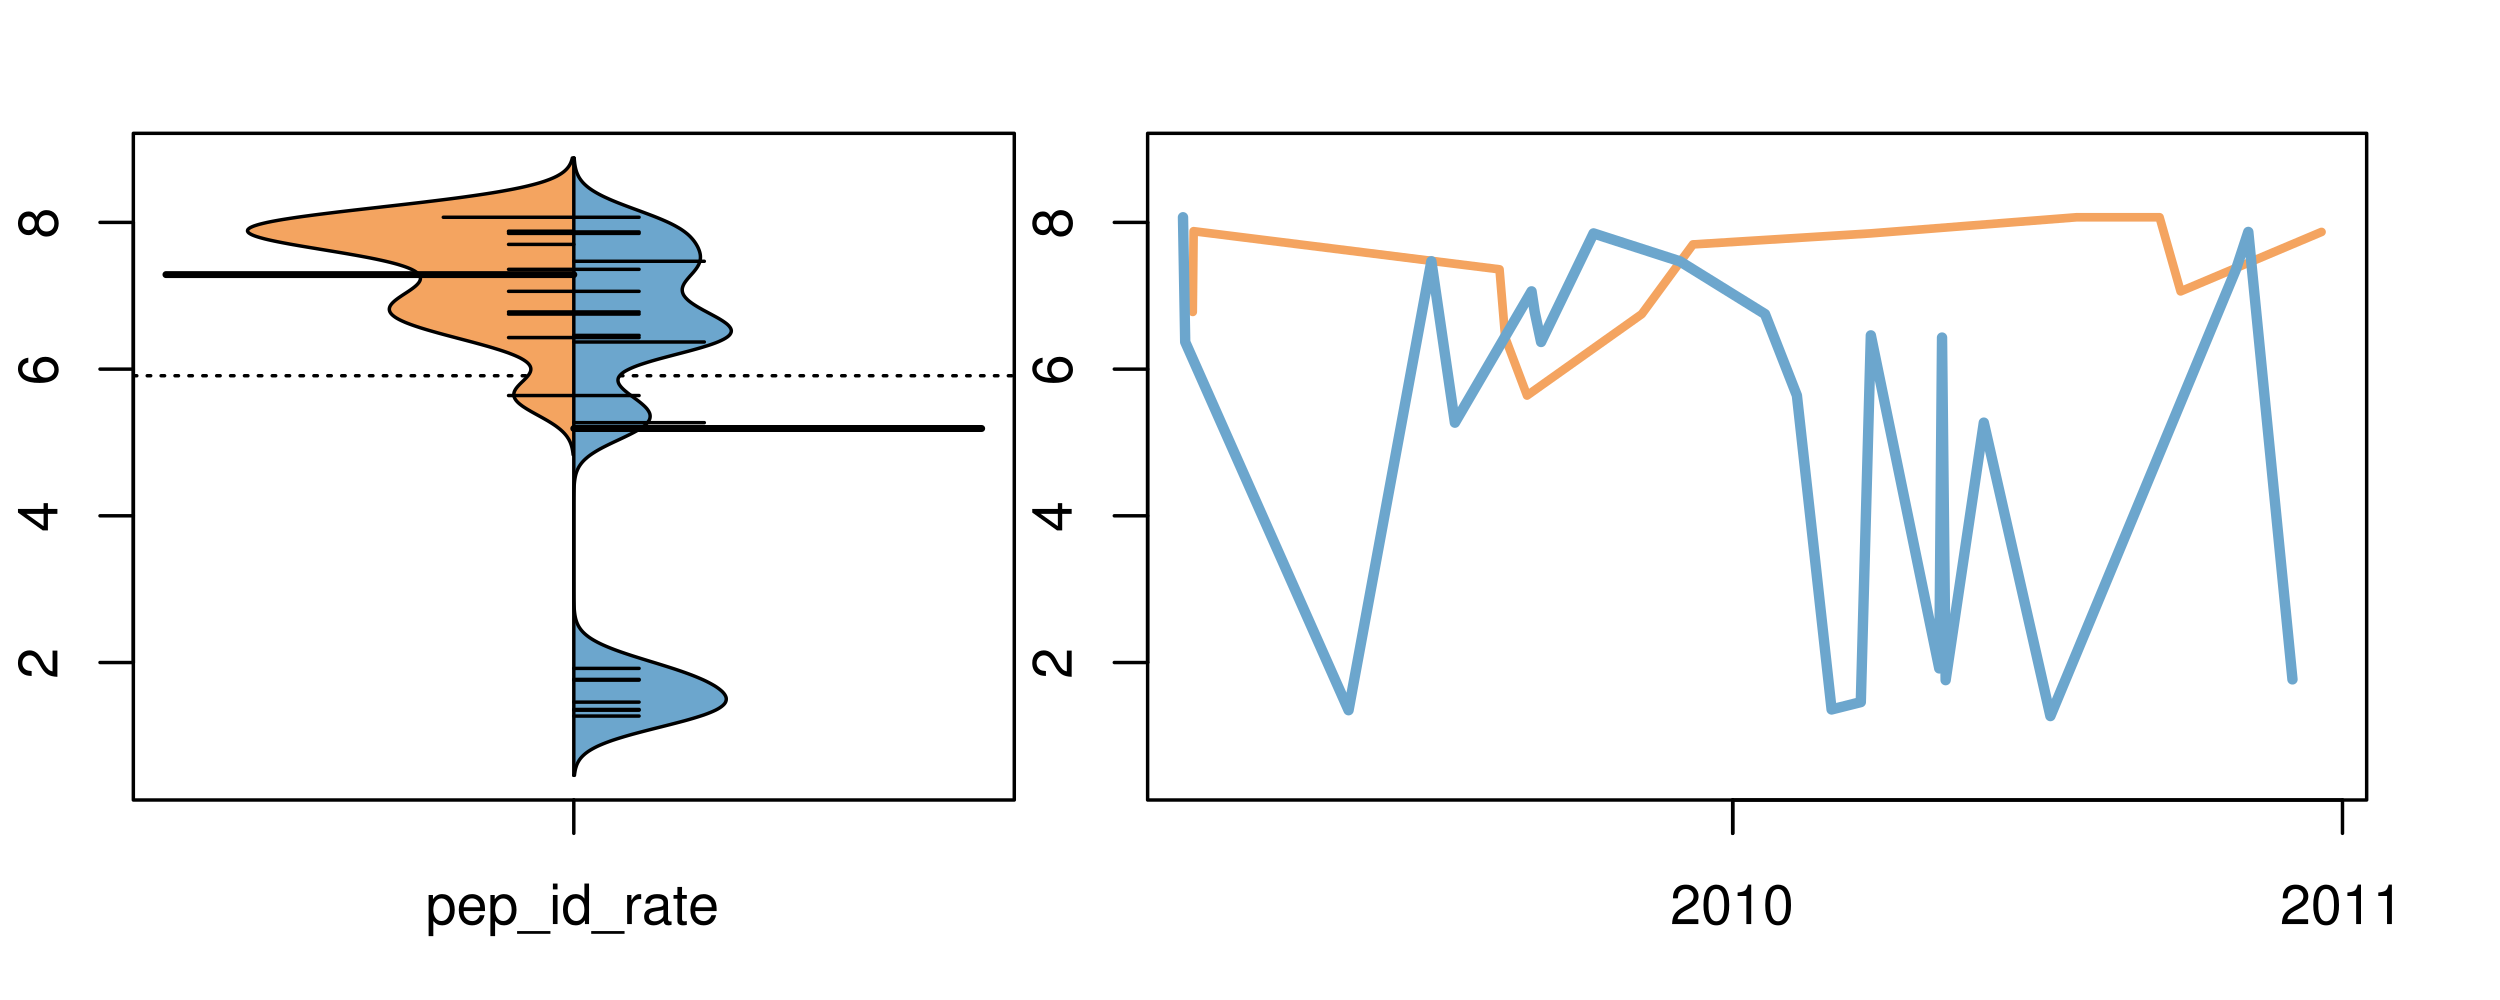 <?xml version="1.0" encoding="UTF-8"?>
<svg xmlns="http://www.w3.org/2000/svg" xmlns:xlink="http://www.w3.org/1999/xlink" width="540pt" height="216pt" viewBox="0 0 540 216" version="1.1">
<defs>
<g>
<symbol overflow="visible" id="glyph0-0">
<path style="stroke:none;" d="M -1.047 -6.078 L -1.047 -1.594 C -1.734 -1.703 -2.188 -2.094 -2.797 -3.125 L -3.438 -4.328 C -4.094 -5.516 -4.969 -6.125 -6.016 -6.125 C -6.719 -6.125 -7.375 -5.844 -7.844 -5.344 C -8.297 -4.844 -8.516 -4.219 -8.516 -3.406 C -8.516 -2.328 -8.125 -1.531 -7.406 -1.062 C -6.953 -0.75 -6.422 -0.625 -5.562 -0.594 L -5.562 -1.656 C -6.125 -1.688 -6.484 -1.766 -6.75 -1.906 C -7.266 -2.188 -7.578 -2.734 -7.578 -3.375 C -7.578 -4.328 -6.906 -5.047 -5.984 -5.047 C -5.312 -5.047 -4.734 -4.656 -4.312 -3.906 L -3.688 -2.797 C -2.672 -1.016 -1.875 -0.5 0 -0.406 L 0 -6.078 Z M -1.047 -6.078 "/>
</symbol>
<symbol overflow="visible" id="glyph0-1">
<path style="stroke:none;" d="M -2.047 -3.922 L 0 -3.922 L 0 -4.984 L -2.047 -4.984 L -2.047 -6.234 L -2.984 -6.234 L -2.984 -4.984 L -8.516 -4.984 L -8.516 -4.203 L -3.156 -0.344 L -2.047 -0.344 Z M -2.984 -3.922 L -2.984 -1.266 L -6.703 -3.922 Z M -2.984 -3.922 "/>
</symbol>
<symbol overflow="visible" id="glyph0-2">
<path style="stroke:none;" d="M -6.281 -5.969 C -7.688 -5.766 -8.516 -4.859 -8.516 -3.562 C -8.516 -2.625 -8.047 -1.781 -7.297 -1.281 C -6.469 -0.75 -5.422 -0.516 -3.875 -0.516 C -2.453 -0.516 -1.531 -0.734 -0.781 -1.234 C -0.094 -1.688 0.281 -2.438 0.281 -3.375 C 0.281 -4.984 -0.922 -6.156 -2.594 -6.156 C -4.172 -6.156 -5.297 -5.078 -5.297 -3.547 C -5.297 -2.719 -4.969 -2.047 -4.344 -1.594 C -6.422 -1.609 -7.578 -2.281 -7.578 -3.484 C -7.578 -4.234 -7.109 -4.75 -6.281 -4.922 Z M -4.359 -3.422 C -4.359 -4.438 -3.641 -5.078 -2.516 -5.078 C -1.438 -5.078 -0.656 -4.359 -0.656 -3.391 C -0.656 -2.406 -1.469 -1.656 -2.562 -1.656 C -3.625 -1.656 -4.359 -2.375 -4.359 -3.422 Z M -4.359 -3.422 "/>
</symbol>
<symbol overflow="visible" id="glyph0-3">
<path style="stroke:none;" d="M -4.469 -4.688 C -5 -5.562 -5.438 -5.859 -6.234 -5.859 C -7.578 -5.859 -8.516 -4.812 -8.516 -3.297 C -8.516 -1.797 -7.578 -0.75 -6.234 -0.75 C -5.453 -0.75 -5.016 -1.031 -4.469 -1.891 C -4.016 -0.922 -3.297 -0.438 -2.359 -0.438 C -0.797 -0.438 0.281 -1.625 0.281 -3.297 C 0.281 -4.984 -0.797 -6.156 -2.359 -6.156 C -3.297 -6.156 -4.016 -5.672 -4.469 -4.688 Z M -7.578 -3.297 C -7.578 -4.203 -7.047 -4.781 -6.219 -4.781 C -5.422 -4.781 -4.891 -4.188 -4.891 -3.297 C -4.891 -2.406 -5.422 -1.828 -6.234 -1.828 C -7.047 -1.828 -7.578 -2.406 -7.578 -3.297 Z M -4.016 -3.297 C -4.016 -4.359 -3.344 -5.078 -2.344 -5.078 C -1.328 -5.078 -0.656 -4.359 -0.656 -3.281 C -0.656 -2.25 -1.344 -1.531 -2.344 -1.531 C -3.344 -1.531 -4.016 -2.25 -4.016 -3.297 Z M -4.016 -3.297 "/>
</symbol>
<symbol overflow="visible" id="glyph0-4">
<path style="stroke:none;" d="M -8.75 -5.938 L -8.75 -4.938 L -5.5 -4.938 C -6.125 -4.531 -6.469 -3.859 -6.469 -3.016 C -6.469 -1.375 -5.156 -0.312 -3.156 -0.312 C -1.031 -0.312 0.281 -1.359 0.281 -3.047 C 0.281 -3.906 -0.047 -4.516 -0.828 -5.047 L 0 -5.047 L 0 -5.938 Z M -5.531 -3.188 C -5.531 -4.266 -4.578 -4.938 -3.078 -4.938 C -1.625 -4.938 -0.656 -4.25 -0.656 -3.188 C -0.656 -2.094 -1.625 -1.359 -3.094 -1.359 C -4.562 -1.359 -5.531 -2.094 -5.531 -3.188 Z M -5.531 -3.188 "/>
</symbol>
<symbol overflow="visible" id="glyph0-5">
<path style="stroke:none;" d="M -6.281 -3.094 L -6.281 -2.047 L -7.266 -2.047 C -7.688 -2.047 -7.906 -2.297 -7.906 -2.75 C -7.906 -2.828 -7.906 -2.875 -7.891 -3.094 L -8.719 -3.094 C -8.766 -2.875 -8.781 -2.734 -8.781 -2.531 C -8.781 -1.609 -8.25 -1.062 -7.359 -1.062 L -6.281 -1.062 L -6.281 -0.219 L -5.469 -0.219 L -5.469 -1.062 L 0 -1.062 L 0 -2.047 L -5.469 -2.047 L -5.469 -3.094 Z M -6.281 -3.094 "/>
</symbol>
<symbol overflow="visible" id="glyph0-6">
<path style="stroke:none;" d="M 1.516 -6.938 L 1.516 0.266 L 2.109 0.266 L 2.109 -6.938 Z M 1.516 -6.938 "/>
</symbol>
<symbol overflow="visible" id="glyph0-7">
<path style="stroke:none;" d="M -6.469 -3.266 C -6.469 -1.5 -5.203 -0.438 -3.094 -0.438 C -0.984 -0.438 0.281 -1.484 0.281 -3.281 C 0.281 -5.047 -0.984 -6.125 -3.047 -6.125 C -5.219 -6.125 -6.469 -5.078 -6.469 -3.266 Z M -5.547 -3.281 C -5.547 -4.406 -4.625 -5.078 -3.062 -5.078 C -1.578 -5.078 -0.641 -4.375 -0.641 -3.281 C -0.641 -2.156 -1.578 -1.469 -3.094 -1.469 C -4.609 -1.469 -5.547 -2.156 -5.547 -3.281 Z M -5.547 -3.281 "/>
</symbol>
<symbol overflow="visible" id="glyph0-8">
<path style="stroke:none;" d="M -8.75 -1.828 L -8.75 -0.812 L 0 -0.812 L 0 -1.828 Z M -8.75 -1.828 "/>
</symbol>
<symbol overflow="visible" id="glyph0-9">
<path style="stroke:none;" d="M -1.25 -2.297 L -1.25 -1.047 L 0 -1.047 L 0 -2.297 Z M -1.25 -2.297 "/>
</symbol>
<symbol overflow="visible" id="glyph0-10">
<path style="stroke:none;" d="M -8.516 -6.234 L -8.516 -0.547 L -7.469 -0.547 L -7.469 -5.141 C -4.578 -3.125 -2.797 -2.297 0 -1.656 L 0 -2.781 C -2.719 -3.25 -5.062 -4.312 -7.625 -6.234 Z M -8.516 -6.234 "/>
</symbol>
<symbol overflow="visible" id="glyph0-11">
<path style="stroke:none;" d="M 0 -3.422 L -6.281 -5.828 L -6.281 -4.703 L -1.188 -2.922 L -6.281 -1.25 L -6.281 -0.125 L 0 -2.328 Z M 0 -3.422 "/>
</symbol>
<symbol overflow="visible" id="glyph0-12">
<path style="stroke:none;" d="M -0.594 -6.422 C -0.562 -6.312 -0.562 -6.266 -0.562 -6.203 C -0.562 -5.859 -0.75 -5.656 -1.062 -5.656 L -4.75 -5.656 C -5.875 -5.656 -6.469 -4.844 -6.469 -3.297 C -6.469 -2.391 -6.203 -1.625 -5.734 -1.219 C -5.406 -0.922 -5.047 -0.797 -4.422 -0.781 L -4.422 -1.781 C -5.203 -1.875 -5.547 -2.328 -5.547 -3.266 C -5.547 -4.156 -5.203 -4.672 -4.609 -4.672 L -4.344 -4.672 C -3.922 -4.672 -3.75 -4.422 -3.641 -3.625 C -3.469 -2.203 -3.422 -1.984 -3.266 -1.609 C -2.969 -0.875 -2.406 -0.5 -1.578 -0.5 C -0.438 -0.5 0.281 -1.297 0.281 -2.562 C 0.281 -3.359 0 -4 -0.641 -4.703 C -0.016 -4.781 0.281 -5.094 0.281 -5.734 C 0.281 -5.938 0.25 -6.094 0.172 -6.422 Z M -1.984 -4.672 C -1.641 -4.672 -1.438 -4.578 -1.156 -4.266 C -0.797 -3.859 -0.594 -3.375 -0.594 -2.781 C -0.594 -2 -0.969 -1.547 -1.609 -1.547 C -2.266 -1.547 -2.609 -1.984 -2.766 -3.062 C -2.906 -4.109 -2.953 -4.328 -3.109 -4.672 Z M -1.984 -4.672 "/>
</symbol>
<symbol overflow="visible" id="glyph0-13">
<path style="stroke:none;" d="M 0 -5.781 L -6.281 -5.781 L -6.281 -4.781 L -2.719 -4.781 C -1.438 -4.781 -0.594 -4.109 -0.594 -3.078 C -0.594 -2.281 -1.078 -1.781 -1.844 -1.781 L -6.281 -1.781 L -6.281 -0.781 L -1.438 -0.781 C -0.391 -0.781 0.281 -1.562 0.281 -2.781 C 0.281 -3.703 -0.047 -4.297 -0.875 -4.891 L 0 -4.891 Z M 0 -5.781 "/>
</symbol>
<symbol overflow="visible" id="glyph0-14">
<path style="stroke:none;" d="M -2.812 -6.156 C -3.766 -6.156 -4.344 -6.078 -4.812 -5.906 C -5.844 -5.5 -6.469 -4.531 -6.469 -3.359 C -6.469 -1.609 -5.125 -0.484 -3.062 -0.484 C -1 -0.484 0.281 -1.578 0.281 -3.344 C 0.281 -4.781 -0.547 -5.766 -1.906 -6.031 L -1.906 -5.016 C -1.078 -4.734 -0.641 -4.172 -0.641 -3.375 C -0.641 -2.734 -0.938 -2.203 -1.469 -1.859 C -1.828 -1.625 -2.188 -1.531 -2.812 -1.531 Z M -3.625 -1.547 C -4.781 -1.625 -5.547 -2.344 -5.547 -3.344 C -5.547 -4.328 -4.734 -5.094 -3.703 -5.094 C -3.672 -5.094 -3.641 -5.094 -3.625 -5.078 Z M -3.625 -1.547 "/>
</symbol>
<symbol overflow="visible" id="glyph1-0">
<path style="stroke:none;" d="M 0.641 2.609 L 1.656 2.609 L 1.656 -0.656 C 2.188 -0.016 2.766 0.281 3.594 0.281 C 5.203 0.281 6.281 -1.031 6.281 -3.031 C 6.281 -5.141 5.25 -6.469 3.578 -6.469 C 2.719 -6.469 2.047 -6.078 1.578 -5.344 L 1.578 -6.281 L 0.641 -6.281 Z M 3.406 -5.531 C 4.516 -5.531 5.234 -4.562 5.234 -3.062 C 5.234 -1.625 4.5 -0.656 3.406 -0.656 C 2.359 -0.656 1.656 -1.625 1.656 -3.094 C 1.656 -4.578 2.359 -5.531 3.406 -5.531 Z M 3.406 -5.531 "/>
</symbol>
<symbol overflow="visible" id="glyph1-1">
<path style="stroke:none;" d="M 6.156 -2.812 C 6.156 -3.766 6.078 -4.344 5.906 -4.812 C 5.5 -5.844 4.531 -6.469 3.359 -6.469 C 1.609 -6.469 0.484 -5.125 0.484 -3.062 C 0.484 -1 1.578 0.281 3.344 0.281 C 4.781 0.281 5.766 -0.547 6.031 -1.906 L 5.016 -1.906 C 4.734 -1.078 4.172 -0.641 3.375 -0.641 C 2.734 -0.641 2.203 -0.938 1.859 -1.469 C 1.625 -1.828 1.531 -2.188 1.531 -2.812 Z M 1.547 -3.625 C 1.625 -4.781 2.344 -5.547 3.344 -5.547 C 4.328 -5.547 5.094 -4.734 5.094 -3.703 C 5.094 -3.672 5.094 -3.641 5.078 -3.625 Z M 1.547 -3.625 "/>
</symbol>
<symbol overflow="visible" id="glyph1-2">
<path style="stroke:none;" d="M 6.938 1.516 L -0.266 1.516 L -0.266 2.109 L 6.938 2.109 Z M 6.938 1.516 "/>
</symbol>
<symbol overflow="visible" id="glyph1-3">
<path style="stroke:none;" d="M 1.797 -6.281 L 0.797 -6.281 L 0.797 0 L 1.797 0 Z M 1.797 -8.75 L 0.797 -8.75 L 0.797 -7.484 L 1.797 -7.484 Z M 1.797 -8.75 "/>
</symbol>
<symbol overflow="visible" id="glyph1-4">
<path style="stroke:none;" d="M 5.938 -8.75 L 4.938 -8.75 L 4.938 -5.5 C 4.531 -6.125 3.859 -6.469 3.016 -6.469 C 1.375 -6.469 0.312 -5.156 0.312 -3.156 C 0.312 -1.031 1.359 0.281 3.047 0.281 C 3.906 0.281 4.516 -0.047 5.047 -0.828 L 5.047 0 L 5.938 0 Z M 3.188 -5.531 C 4.266 -5.531 4.938 -4.578 4.938 -3.078 C 4.938 -1.625 4.25 -0.656 3.188 -0.656 C 2.094 -0.656 1.359 -1.625 1.359 -3.094 C 1.359 -4.562 2.094 -5.531 3.188 -5.531 Z M 3.188 -5.531 "/>
</symbol>
<symbol overflow="visible" id="glyph1-5">
<path style="stroke:none;" d="M 0.828 -6.281 L 0.828 0 L 1.844 0 L 1.844 -3.266 C 1.844 -4.156 2.062 -4.75 2.547 -5.094 C 2.859 -5.328 3.156 -5.406 3.859 -5.406 L 3.859 -6.438 C 3.688 -6.453 3.594 -6.469 3.469 -6.469 C 2.812 -6.469 2.328 -6.078 1.75 -5.141 L 1.75 -6.281 Z M 0.828 -6.281 "/>
</symbol>
<symbol overflow="visible" id="glyph1-6">
<path style="stroke:none;" d="M 6.422 -0.594 C 6.312 -0.562 6.266 -0.562 6.203 -0.562 C 5.859 -0.562 5.656 -0.75 5.656 -1.062 L 5.656 -4.75 C 5.656 -5.875 4.844 -6.469 3.297 -6.469 C 2.391 -6.469 1.625 -6.203 1.219 -5.734 C 0.922 -5.406 0.797 -5.047 0.781 -4.422 L 1.781 -4.422 C 1.875 -5.203 2.328 -5.547 3.266 -5.547 C 4.156 -5.547 4.672 -5.203 4.672 -4.609 L 4.672 -4.344 C 4.672 -3.922 4.422 -3.75 3.625 -3.641 C 2.203 -3.469 1.984 -3.422 1.609 -3.266 C 0.875 -2.969 0.5 -2.406 0.5 -1.578 C 0.5 -0.438 1.297 0.281 2.562 0.281 C 3.359 0.281 4 0 4.703 -0.641 C 4.781 -0.016 5.094 0.281 5.734 0.281 C 5.938 0.281 6.094 0.25 6.422 0.172 Z M 4.672 -1.984 C 4.672 -1.641 4.578 -1.438 4.266 -1.156 C 3.859 -0.797 3.375 -0.594 2.781 -0.594 C 2 -0.594 1.547 -0.969 1.547 -1.609 C 1.547 -2.266 1.984 -2.609 3.062 -2.766 C 4.109 -2.906 4.328 -2.953 4.672 -3.109 Z M 4.672 -1.984 "/>
</symbol>
<symbol overflow="visible" id="glyph1-7">
<path style="stroke:none;" d="M 3.047 -6.281 L 2.016 -6.281 L 2.016 -8.016 L 1.016 -8.016 L 1.016 -6.281 L 0.172 -6.281 L 0.172 -5.469 L 1.016 -5.469 L 1.016 -0.719 C 1.016 -0.078 1.453 0.281 2.234 0.281 C 2.469 0.281 2.719 0.25 3.047 0.188 L 3.047 -0.641 C 2.922 -0.609 2.766 -0.594 2.562 -0.594 C 2.141 -0.594 2.016 -0.719 2.016 -1.156 L 2.016 -5.469 L 3.047 -5.469 Z M 3.047 -6.281 "/>
</symbol>
<symbol overflow="visible" id="glyph1-8">
<path style="stroke:none;" d="M 6.078 -1.047 L 1.594 -1.047 C 1.703 -1.734 2.094 -2.188 3.125 -2.797 L 4.328 -3.438 C 5.516 -4.094 6.125 -4.969 6.125 -6.016 C 6.125 -6.719 5.844 -7.375 5.344 -7.844 C 4.844 -8.297 4.219 -8.516 3.406 -8.516 C 2.328 -8.516 1.531 -8.125 1.062 -7.406 C 0.75 -6.953 0.625 -6.422 0.594 -5.562 L 1.656 -5.562 C 1.688 -6.125 1.766 -6.484 1.906 -6.75 C 2.188 -7.266 2.734 -7.578 3.375 -7.578 C 4.328 -7.578 5.047 -6.906 5.047 -5.984 C 5.047 -5.312 4.656 -4.734 3.906 -4.312 L 2.797 -3.688 C 1.016 -2.672 0.5 -1.875 0.406 0 L 6.078 0 Z M 6.078 -1.047 "/>
</symbol>
<symbol overflow="visible" id="glyph1-9">
<path style="stroke:none;" d="M 3.297 -8.516 C 2.516 -8.516 1.781 -8.156 1.344 -7.578 C 0.797 -6.828 0.516 -5.688 0.516 -4.109 C 0.516 -1.25 1.469 0.281 3.297 0.281 C 5.094 0.281 6.078 -1.25 6.078 -4.047 C 6.078 -5.703 5.812 -6.797 5.25 -7.578 C 4.812 -8.172 4.109 -8.516 3.297 -8.516 Z M 3.297 -7.578 C 4.438 -7.578 5 -6.422 5 -4.141 C 5 -1.734 4.453 -0.594 3.281 -0.594 C 2.156 -0.594 1.594 -1.781 1.594 -4.109 C 1.594 -6.438 2.156 -7.578 3.297 -7.578 Z M 3.297 -7.578 "/>
</symbol>
<symbol overflow="visible" id="glyph1-10">
<path style="stroke:none;" d="M 3.109 -6.062 L 3.109 0 L 4.156 0 L 4.156 -8.516 L 3.469 -8.516 C 3.094 -7.203 2.859 -7.016 1.219 -6.812 L 1.219 -6.062 Z M 3.109 -6.062 "/>
</symbol>
</g>
<clipPath id="clip1">
  <path d="M 28.801 28.801 L 220.086 28.801 L 220.086 173.801 L 28.801 173.801 Z M 28.801 28.801 "/>
</clipPath>
<clipPath id="clip2">
  <path d="M 247.887 28.801 L 512.199 28.801 L 512.199 173.801 L 247.887 173.801 Z M 247.887 28.801 "/>
</clipPath>
<clipPath id="clip3">
  <path d="M 233.484 14.398 L 526.598 14.398 L 526.598 188.199 L 233.484 188.199 Z M 233.484 14.398 "/>
</clipPath>
<clipPath id="clip4">
  <path d="M 247.887 28.801 L 512.199 28.801 L 512.199 173.801 L 247.887 173.801 Z M 247.887 28.801 "/>
</clipPath>
</defs>
<g id="surface41">
<path style="fill:none;stroke-width:0.75;stroke-linecap:round;stroke-linejoin:round;stroke:rgb(0%,0%,0%);stroke-opacity:1;stroke-miterlimit:10;" d="M 28.801 172.801 L 219.086 172.801 L 219.086 28.801 L 28.801 28.801 L 28.801 172.801 "/>
<path style="fill:none;stroke-width:0.75;stroke-linecap:round;stroke-linejoin:round;stroke:rgb(0%,0%,0%);stroke-opacity:1;stroke-miterlimit:10;" d="M 28.801 143.102 L 28.801 48.039 "/>
<path style="fill:none;stroke-width:0.75;stroke-linecap:round;stroke-linejoin:round;stroke:rgb(0%,0%,0%);stroke-opacity:1;stroke-miterlimit:10;" d="M 28.801 143.102 L 21.602 143.102 "/>
<path style="fill:none;stroke-width:0.75;stroke-linecap:round;stroke-linejoin:round;stroke:rgb(0%,0%,0%);stroke-opacity:1;stroke-miterlimit:10;" d="M 28.801 111.414 L 21.602 111.414 "/>
<path style="fill:none;stroke-width:0.75;stroke-linecap:round;stroke-linejoin:round;stroke:rgb(0%,0%,0%);stroke-opacity:1;stroke-miterlimit:10;" d="M 28.801 79.727 L 21.602 79.727 "/>
<path style="fill:none;stroke-width:0.75;stroke-linecap:round;stroke-linejoin:round;stroke:rgb(0%,0%,0%);stroke-opacity:1;stroke-miterlimit:10;" d="M 28.801 48.039 L 21.602 48.039 "/>
<g style="fill:rgb(0%,0%,0%);fill-opacity:1;">
  <use xlink:href="#glyph0-0" x="12.396" y="146.602"/>
</g>
<g style="fill:rgb(0%,0%,0%);fill-opacity:1;">
  <use xlink:href="#glyph0-1" x="12.396" y="114.914"/>
</g>
<g style="fill:rgb(0%,0%,0%);fill-opacity:1;">
  <use xlink:href="#glyph0-2" x="12.396" y="83.227"/>
</g>
<g style="fill:rgb(0%,0%,0%);fill-opacity:1;">
  <use xlink:href="#glyph0-3" x="12.396" y="51.539"/>
</g>
<path style="fill:none;stroke-width:0.75;stroke-linecap:round;stroke-linejoin:round;stroke:rgb(0%,0%,0%);stroke-opacity:1;stroke-miterlimit:10;" d="M 123.941 172.801 L 123.941 172.801 "/>
<path style="fill:none;stroke-width:0.75;stroke-linecap:round;stroke-linejoin:round;stroke:rgb(0%,0%,0%);stroke-opacity:1;stroke-miterlimit:10;" d="M 123.941 172.801 L 123.941 180 "/>
<g style="fill:rgb(0%,0%,0%);fill-opacity:1;">
  <use xlink:href="#glyph1-0" x="91.941" y="199.596"/>
  <use xlink:href="#glyph1-1" x="98.613" y="199.596"/>
  <use xlink:href="#glyph1-0" x="105.285" y="199.596"/>
  <use xlink:href="#glyph1-2" x="111.957" y="199.596"/>
  <use xlink:href="#glyph1-3" x="118.629" y="199.596"/>
  <use xlink:href="#glyph1-4" x="121.293" y="199.596"/>
  <use xlink:href="#glyph1-2" x="127.965" y="199.596"/>
  <use xlink:href="#glyph1-5" x="134.637" y="199.596"/>
  <use xlink:href="#glyph1-6" x="138.633" y="199.596"/>
  <use xlink:href="#glyph1-7" x="145.305" y="199.596"/>
  <use xlink:href="#glyph1-1" x="148.641" y="199.596"/>
</g>
<g clip-path="url(#clip1)" clip-rule="nonzero">
<path style="fill:none;stroke-width:0.75;stroke-linecap:round;stroke-linejoin:round;stroke:rgb(0%,0%,0%);stroke-opacity:1;stroke-dasharray:0.75,2.25;stroke-miterlimit:10;" d="M 28.801 81.16 L 219.086 81.16 "/>
<path style=" stroke:none;fill-rule:nonzero;fill:rgb(95.686%,64.314%,37.647%);fill-opacity:1;" d="M 123.941 34.133 L 123.621 34.133 L 123.559 34.383 L 123.523 34.508 L 123.484 34.637 L 123.441 34.762 L 123.348 35.012 L 123.297 35.137 L 123.18 35.387 L 123.113 35.512 L 123.043 35.637 L 122.969 35.766 L 122.887 35.891 L 122.801 36.016 L 122.707 36.141 L 122.609 36.266 L 122.504 36.391 L 122.391 36.516 L 122.27 36.641 L 122.141 36.766 L 122.004 36.895 L 121.859 37.02 L 121.703 37.145 L 121.539 37.27 L 121.363 37.395 L 121.18 37.52 L 120.984 37.645 L 120.777 37.77 L 120.555 37.895 L 120.328 38.023 L 120.082 38.148 L 119.824 38.273 L 119.555 38.398 L 119.266 38.523 L 118.965 38.648 L 118.652 38.773 L 118.316 38.898 L 117.973 39.023 L 117.609 39.152 L 117.223 39.277 L 116.828 39.402 L 116.41 39.527 L 115.973 39.652 L 115.52 39.777 L 115.047 39.902 L 114.551 40.027 L 114.043 40.152 L 113.508 40.281 L 112.953 40.406 L 112.387 40.531 L 111.785 40.656 L 111.172 40.781 L 110.539 40.906 L 109.875 41.031 L 109.195 41.156 L 108.5 41.281 L 107.773 41.41 L 107.031 41.535 L 106.27 41.66 L 105.477 41.785 L 104.672 41.91 L 103.848 42.035 L 102.996 42.16 L 102.129 42.285 L 101.242 42.41 L 100.332 42.539 L 99.41 42.664 L 98.469 42.789 L 97.508 42.914 L 96.531 43.039 L 95.539 43.164 L 94.531 43.289 L 93.512 43.414 L 92.477 43.539 L 91.43 43.668 L 90.375 43.793 L 89.305 43.918 L 88.227 44.043 L 87.145 44.168 L 84.957 44.418 L 83.859 44.543 L 82.754 44.668 L 81.652 44.797 L 79.449 45.047 L 78.352 45.172 L 77.262 45.297 L 76.176 45.422 L 75.098 45.547 L 74.031 45.672 L 72.977 45.797 L 71.93 45.926 L 70.902 46.051 L 69.895 46.176 L 68.895 46.301 L 67.922 46.426 L 66.969 46.551 L 66.031 46.676 L 65.125 46.801 L 64.242 46.926 L 63.379 47.055 L 62.559 47.18 L 61.758 47.305 L 60.984 47.43 L 60.258 47.555 L 59.551 47.68 L 58.879 47.805 L 58.25 47.93 L 57.648 48.055 L 57.09 48.184 L 56.57 48.309 L 56.082 48.434 L 55.641 48.559 L 55.242 48.684 L 54.871 48.809 L 54.555 48.934 L 54.277 49.059 L 54.027 49.184 L 53.836 49.312 L 53.684 49.438 L 53.559 49.562 L 53.496 49.688 L 53.469 49.812 L 53.465 49.938 L 53.527 50.062 L 53.617 50.188 L 53.742 50.312 L 53.922 50.441 L 54.129 50.566 L 54.367 50.691 L 54.656 50.816 L 54.973 50.941 L 55.324 51.066 L 55.715 51.191 L 56.129 51.316 L 56.578 51.441 L 57.059 51.57 L 57.562 51.695 L 58.098 51.82 L 58.66 51.945 L 59.242 52.07 L 59.852 52.195 L 60.48 52.32 L 61.121 52.445 L 61.793 52.57 L 62.473 52.699 L 63.168 52.824 L 63.883 52.949 L 64.602 53.074 L 65.332 53.199 L 66.824 53.449 L 67.578 53.574 L 68.336 53.699 L 69.094 53.828 L 69.855 53.953 L 72.129 54.328 L 72.879 54.453 L 73.625 54.578 L 74.363 54.703 L 75.09 54.828 L 75.812 54.957 L 76.523 55.082 L 77.223 55.207 L 77.91 55.332 L 78.582 55.457 L 79.242 55.582 L 79.891 55.707 L 80.516 55.832 L 81.129 55.957 L 81.73 56.086 L 82.305 56.211 L 82.867 56.336 L 83.41 56.461 L 83.934 56.586 L 84.438 56.711 L 84.926 56.836 L 85.391 56.961 L 85.84 57.086 L 86.266 57.215 L 86.672 57.34 L 87.059 57.465 L 87.426 57.59 L 87.77 57.715 L 88.102 57.84 L 88.406 57.965 L 88.691 58.09 L 88.965 58.215 L 89.211 58.344 L 89.438 58.469 L 89.652 58.594 L 89.84 58.719 L 90.012 58.844 L 90.172 58.969 L 90.305 59.094 L 90.426 59.219 L 90.531 59.344 L 90.613 59.473 L 90.684 59.598 L 90.742 59.723 L 90.777 59.848 L 90.805 59.973 L 90.812 60.098 L 90.805 60.223 L 90.789 60.348 L 90.758 60.473 L 90.711 60.602 L 90.656 60.727 L 90.586 60.852 L 90.508 60.977 L 90.418 61.102 L 90.316 61.227 L 90.207 61.352 L 90.09 61.477 L 89.961 61.602 L 89.824 61.73 L 89.68 61.855 L 89.527 61.98 L 89.371 62.105 L 89.207 62.23 L 89.039 62.355 L 88.688 62.605 L 88.504 62.73 L 88.32 62.859 L 88.133 62.984 L 87.941 63.109 L 87.754 63.234 L 87.559 63.359 L 86.984 63.734 L 86.797 63.859 L 86.609 63.988 L 86.422 64.113 L 86.062 64.363 L 85.891 64.488 L 85.723 64.613 L 85.559 64.738 L 85.402 64.863 L 85.25 64.988 L 85.105 65.117 L 84.973 65.242 L 84.844 65.367 L 84.723 65.492 L 84.613 65.617 L 84.512 65.742 L 84.422 65.867 L 84.34 65.992 L 84.27 66.117 L 84.211 66.246 L 84.164 66.371 L 84.129 66.496 L 84.105 66.621 L 84.094 66.746 L 84.094 66.871 L 84.109 66.996 L 84.141 67.121 L 84.176 67.246 L 84.234 67.375 L 84.301 67.5 L 84.379 67.625 L 84.48 67.75 L 84.59 67.875 L 84.707 68 L 84.848 68.125 L 85 68.25 L 85.16 68.375 L 85.344 68.504 L 85.531 68.629 L 85.738 68.754 L 85.957 68.879 L 86.188 69.004 L 86.434 69.129 L 86.691 69.254 L 86.961 69.379 L 87.246 69.504 L 87.539 69.633 L 87.844 69.758 L 88.164 69.883 L 88.492 70.008 L 88.832 70.133 L 89.184 70.258 L 89.543 70.383 L 89.91 70.508 L 90.293 70.633 L 90.68 70.762 L 91.078 70.887 L 91.484 71.012 L 91.895 71.137 L 92.316 71.262 L 92.742 71.387 L 93.176 71.512 L 93.613 71.637 L 94.062 71.762 L 94.512 71.891 L 94.965 72.016 L 95.887 72.266 L 96.352 72.391 L 96.82 72.516 L 98.238 72.891 L 98.715 73.02 L 99.668 73.27 L 100.141 73.395 L 100.617 73.52 L 101.562 73.77 L 102.031 73.895 L 102.496 74.02 L 102.961 74.148 L 103.875 74.398 L 104.324 74.523 L 104.77 74.648 L 105.211 74.773 L 105.648 74.898 L 106.074 75.023 L 106.496 75.148 L 106.91 75.277 L 107.316 75.402 L 107.719 75.527 L 108.109 75.652 L 108.488 75.777 L 108.863 75.902 L 109.227 76.027 L 109.582 76.152 L 109.93 76.277 L 110.258 76.406 L 110.582 76.531 L 110.898 76.656 L 111.195 76.781 L 111.484 76.906 L 111.762 77.031 L 112.027 77.156 L 112.281 77.281 L 112.523 77.406 L 112.746 77.535 L 112.965 77.66 L 113.168 77.785 L 113.355 77.91 L 113.535 78.035 L 113.695 78.16 L 113.848 78.285 L 113.984 78.41 L 114.109 78.535 L 114.219 78.664 L 114.32 78.789 L 114.406 78.914 L 114.477 79.039 L 114.539 79.164 L 114.586 79.289 L 114.621 79.414 L 114.648 79.539 L 114.66 79.664 L 114.66 79.793 L 114.652 79.918 L 114.629 80.043 L 114.598 80.168 L 114.559 80.293 L 114.508 80.418 L 114.449 80.543 L 114.383 80.668 L 114.309 80.793 L 114.223 80.922 L 114.133 81.047 L 114.035 81.172 L 113.934 81.297 L 113.828 81.422 L 113.715 81.547 L 113.598 81.672 L 113.477 81.797 L 113.352 81.922 L 113.227 82.051 L 113.102 82.176 L 112.844 82.426 L 112.711 82.551 L 112.586 82.676 L 112.457 82.801 L 112.207 83.051 L 112.09 83.18 L 111.973 83.305 L 111.859 83.43 L 111.754 83.555 L 111.652 83.68 L 111.555 83.805 L 111.465 83.93 L 111.383 84.055 L 111.305 84.18 L 111.234 84.309 L 111.172 84.434 L 111.117 84.559 L 111.074 84.684 L 111.039 84.809 L 111.012 84.934 L 110.996 85.059 L 110.988 85.184 L 110.984 85.309 L 111 85.438 L 111.02 85.562 L 111.047 85.688 L 111.09 85.812 L 111.141 85.938 L 111.199 86.062 L 111.273 86.188 L 111.352 86.312 L 111.441 86.438 L 111.539 86.566 L 111.648 86.691 L 111.766 86.816 L 111.891 86.941 L 112.023 87.066 L 112.168 87.191 L 112.316 87.316 L 112.477 87.441 L 112.641 87.566 L 112.812 87.695 L 112.992 87.82 L 113.18 87.945 L 113.371 88.07 L 113.566 88.195 L 113.766 88.32 L 113.973 88.445 L 114.184 88.57 L 114.398 88.695 L 114.613 88.824 L 114.832 88.949 L 115.055 89.074 L 115.281 89.199 L 115.504 89.324 L 115.734 89.449 L 116.188 89.699 L 116.418 89.824 L 116.645 89.953 L 117.098 90.203 L 117.543 90.453 L 117.98 90.703 L 118.195 90.828 L 118.406 90.953 L 118.617 91.082 L 119.023 91.332 L 119.414 91.582 L 119.789 91.832 L 119.969 91.957 L 120.145 92.082 L 120.316 92.211 L 120.645 92.461 L 120.801 92.586 L 120.953 92.711 L 121.102 92.836 L 121.242 92.961 L 121.379 93.086 L 121.512 93.211 L 121.641 93.34 L 121.883 93.59 L 122.102 93.84 L 122.207 93.965 L 122.402 94.215 L 122.492 94.34 L 122.578 94.469 L 122.742 94.719 L 122.816 94.844 L 122.887 94.969 L 122.953 95.094 L 123.078 95.344 L 123.137 95.469 L 123.191 95.598 L 123.242 95.723 L 123.336 95.973 L 123.379 96.098 L 123.457 96.348 L 123.492 96.473 L 123.523 96.598 L 123.555 96.727 L 123.586 96.852 L 123.609 96.977 L 123.637 97.102 L 123.684 97.352 L 123.723 97.602 L 123.738 97.727 L 123.758 97.855 L 123.773 97.98 L 123.785 98.105 L 123.801 98.23 L 123.941 98.23 Z M 123.941 34.133 "/>
<path style="fill:none;stroke-width:0.75;stroke-linecap:round;stroke-linejoin:round;stroke:rgb(0%,0%,0%);stroke-opacity:1;stroke-miterlimit:10;" d="M 123.941 34.133 L 123.621 34.133 L 123.559 34.383 L 123.523 34.508 L 123.484 34.637 L 123.441 34.762 L 123.348 35.012 L 123.297 35.137 L 123.18 35.387 L 123.113 35.512 L 123.043 35.637 L 122.969 35.766 L 122.887 35.891 L 122.801 36.016 L 122.707 36.141 L 122.609 36.266 L 122.504 36.391 L 122.391 36.516 L 122.27 36.641 L 122.141 36.766 L 122.004 36.895 L 121.859 37.02 L 121.703 37.145 L 121.539 37.27 L 121.363 37.395 L 121.18 37.52 L 120.984 37.645 L 120.777 37.77 L 120.555 37.895 L 120.328 38.023 L 120.082 38.148 L 119.824 38.273 L 119.555 38.398 L 119.266 38.523 L 118.965 38.648 L 118.652 38.773 L 118.316 38.898 L 117.973 39.023 L 117.609 39.152 L 117.223 39.277 L 116.828 39.402 L 116.41 39.527 L 115.973 39.652 L 115.52 39.777 L 115.047 39.902 L 114.551 40.027 L 114.043 40.152 L 113.508 40.281 L 112.953 40.406 L 112.387 40.531 L 111.785 40.656 L 111.172 40.781 L 110.539 40.906 L 109.875 41.031 L 109.195 41.156 L 108.5 41.281 L 107.773 41.41 L 107.031 41.535 L 106.27 41.66 L 105.477 41.785 L 104.672 41.91 L 103.848 42.035 L 102.996 42.16 L 102.129 42.285 L 101.242 42.41 L 100.332 42.539 L 99.41 42.664 L 98.469 42.789 L 97.508 42.914 L 96.531 43.039 L 95.539 43.164 L 94.531 43.289 L 93.512 43.414 L 92.477 43.539 L 91.43 43.668 L 90.375 43.793 L 89.305 43.918 L 88.227 44.043 L 87.145 44.168 L 84.957 44.418 L 83.859 44.543 L 82.754 44.668 L 81.652 44.797 L 79.449 45.047 L 78.352 45.172 L 77.262 45.297 L 76.176 45.422 L 75.098 45.547 L 74.031 45.672 L 72.977 45.797 L 71.93 45.926 L 70.902 46.051 L 69.895 46.176 L 68.895 46.301 L 67.922 46.426 L 66.969 46.551 L 66.031 46.676 L 65.125 46.801 L 64.242 46.926 L 63.379 47.055 L 62.559 47.18 L 61.758 47.305 L 60.984 47.43 L 60.258 47.555 L 59.551 47.68 L 58.879 47.805 L 58.25 47.93 L 57.648 48.055 L 57.09 48.184 L 56.57 48.309 L 56.082 48.434 L 55.641 48.559 L 55.242 48.684 L 54.871 48.809 L 54.555 48.934 L 54.277 49.059 L 54.027 49.184 L 53.836 49.312 L 53.684 49.438 L 53.559 49.562 L 53.496 49.688 L 53.469 49.812 L 53.465 49.938 L 53.527 50.062 L 53.617 50.188 L 53.742 50.312 L 53.922 50.441 L 54.129 50.566 L 54.367 50.691 L 54.656 50.816 L 54.973 50.941 L 55.324 51.066 L 55.715 51.191 L 56.129 51.316 L 56.578 51.441 L 57.059 51.57 L 57.562 51.695 L 58.098 51.82 L 58.66 51.945 L 59.242 52.07 L 59.852 52.195 L 60.48 52.32 L 61.121 52.445 L 61.793 52.57 L 62.473 52.699 L 63.168 52.824 L 63.883 52.949 L 64.602 53.074 L 65.332 53.199 L 66.824 53.449 L 67.578 53.574 L 68.336 53.699 L 69.094 53.828 L 69.855 53.953 L 72.129 54.328 L 72.879 54.453 L 73.625 54.578 L 74.363 54.703 L 75.09 54.828 L 75.812 54.957 L 76.523 55.082 L 77.223 55.207 L 77.91 55.332 L 78.582 55.457 L 79.242 55.582 L 79.891 55.707 L 80.516 55.832 L 81.129 55.957 L 81.73 56.086 L 82.305 56.211 L 82.867 56.336 L 83.41 56.461 L 83.934 56.586 L 84.438 56.711 L 84.926 56.836 L 85.391 56.961 L 85.84 57.086 L 86.266 57.215 L 86.672 57.34 L 87.059 57.465 L 87.426 57.59 L 87.77 57.715 L 88.102 57.84 L 88.406 57.965 L 88.691 58.09 L 88.965 58.215 L 89.211 58.344 L 89.438 58.469 L 89.652 58.594 L 89.84 58.719 L 90.012 58.844 L 90.172 58.969 L 90.305 59.094 L 90.426 59.219 L 90.531 59.344 L 90.613 59.473 L 90.684 59.598 L 90.742 59.723 L 90.777 59.848 L 90.805 59.973 L 90.812 60.098 L 90.805 60.223 L 90.789 60.348 L 90.758 60.473 L 90.711 60.602 L 90.656 60.727 L 90.586 60.852 L 90.508 60.977 L 90.418 61.102 L 90.316 61.227 L 90.207 61.352 L 90.09 61.477 L 89.961 61.602 L 89.824 61.73 L 89.68 61.855 L 89.527 61.98 L 89.371 62.105 L 89.207 62.23 L 89.039 62.355 L 88.688 62.605 L 88.504 62.73 L 88.32 62.859 L 88.133 62.984 L 87.941 63.109 L 87.754 63.234 L 87.559 63.359 L 86.984 63.734 L 86.797 63.859 L 86.609 63.988 L 86.422 64.113 L 86.062 64.363 L 85.891 64.488 L 85.723 64.613 L 85.559 64.738 L 85.402 64.863 L 85.25 64.988 L 85.105 65.117 L 84.973 65.242 L 84.844 65.367 L 84.723 65.492 L 84.613 65.617 L 84.512 65.742 L 84.422 65.867 L 84.34 65.992 L 84.27 66.117 L 84.211 66.246 L 84.164 66.371 L 84.129 66.496 L 84.105 66.621 L 84.094 66.746 L 84.094 66.871 L 84.109 66.996 L 84.141 67.121 L 84.176 67.246 L 84.234 67.375 L 84.301 67.5 L 84.379 67.625 L 84.48 67.75 L 84.59 67.875 L 84.707 68 L 84.848 68.125 L 85 68.25 L 85.16 68.375 L 85.344 68.504 L 85.531 68.629 L 85.738 68.754 L 85.957 68.879 L 86.188 69.004 L 86.434 69.129 L 86.691 69.254 L 86.961 69.379 L 87.246 69.504 L 87.539 69.633 L 87.844 69.758 L 88.164 69.883 L 88.492 70.008 L 88.832 70.133 L 89.184 70.258 L 89.543 70.383 L 89.91 70.508 L 90.293 70.633 L 90.68 70.762 L 91.078 70.887 L 91.484 71.012 L 91.895 71.137 L 92.316 71.262 L 92.742 71.387 L 93.176 71.512 L 93.613 71.637 L 94.062 71.762 L 94.512 71.891 L 94.965 72.016 L 95.887 72.266 L 96.352 72.391 L 96.82 72.516 L 98.238 72.891 L 98.715 73.02 L 99.668 73.27 L 100.141 73.395 L 100.617 73.52 L 101.562 73.77 L 102.031 73.895 L 102.496 74.02 L 102.961 74.148 L 103.875 74.398 L 104.324 74.523 L 104.77 74.648 L 105.211 74.773 L 105.648 74.898 L 106.074 75.023 L 106.496 75.148 L 106.91 75.277 L 107.316 75.402 L 107.719 75.527 L 108.109 75.652 L 108.488 75.777 L 108.863 75.902 L 109.227 76.027 L 109.582 76.152 L 109.93 76.277 L 110.258 76.406 L 110.582 76.531 L 110.898 76.656 L 111.195 76.781 L 111.484 76.906 L 111.762 77.031 L 112.027 77.156 L 112.281 77.281 L 112.523 77.406 L 112.746 77.535 L 112.965 77.66 L 113.168 77.785 L 113.355 77.91 L 113.535 78.035 L 113.695 78.16 L 113.848 78.285 L 113.984 78.41 L 114.109 78.535 L 114.219 78.664 L 114.32 78.789 L 114.406 78.914 L 114.477 79.039 L 114.539 79.164 L 114.586 79.289 L 114.621 79.414 L 114.648 79.539 L 114.66 79.664 L 114.66 79.793 L 114.652 79.918 L 114.629 80.043 L 114.598 80.168 L 114.559 80.293 L 114.508 80.418 L 114.449 80.543 L 114.383 80.668 L 114.309 80.793 L 114.223 80.922 L 114.133 81.047 L 114.035 81.172 L 113.934 81.297 L 113.828 81.422 L 113.715 81.547 L 113.598 81.672 L 113.477 81.797 L 113.352 81.922 L 113.227 82.051 L 113.102 82.176 L 112.844 82.426 L 112.711 82.551 L 112.586 82.676 L 112.457 82.801 L 112.207 83.051 L 112.09 83.18 L 111.973 83.305 L 111.859 83.43 L 111.754 83.555 L 111.652 83.68 L 111.555 83.805 L 111.465 83.93 L 111.383 84.055 L 111.305 84.18 L 111.234 84.309 L 111.172 84.434 L 111.117 84.559 L 111.074 84.684 L 111.039 84.809 L 111.012 84.934 L 110.996 85.059 L 110.988 85.184 L 110.984 85.309 L 111 85.438 L 111.02 85.562 L 111.047 85.688 L 111.09 85.812 L 111.141 85.938 L 111.199 86.062 L 111.273 86.188 L 111.352 86.312 L 111.441 86.438 L 111.539 86.566 L 111.648 86.691 L 111.766 86.816 L 111.891 86.941 L 112.023 87.066 L 112.168 87.191 L 112.316 87.316 L 112.477 87.441 L 112.641 87.566 L 112.812 87.695 L 112.992 87.82 L 113.18 87.945 L 113.371 88.07 L 113.566 88.195 L 113.766 88.32 L 113.973 88.445 L 114.184 88.57 L 114.398 88.695 L 114.613 88.824 L 114.832 88.949 L 115.055 89.074 L 115.281 89.199 L 115.504 89.324 L 115.734 89.449 L 116.188 89.699 L 116.418 89.824 L 116.645 89.953 L 117.098 90.203 L 117.543 90.453 L 117.98 90.703 L 118.195 90.828 L 118.406 90.953 L 118.617 91.082 L 119.023 91.332 L 119.414 91.582 L 119.789 91.832 L 119.969 91.957 L 120.145 92.082 L 120.316 92.211 L 120.645 92.461 L 120.801 92.586 L 120.953 92.711 L 121.102 92.836 L 121.242 92.961 L 121.379 93.086 L 121.512 93.211 L 121.641 93.34 L 121.883 93.59 L 122.102 93.84 L 122.207 93.965 L 122.402 94.215 L 122.492 94.34 L 122.578 94.469 L 122.742 94.719 L 122.816 94.844 L 122.887 94.969 L 122.953 95.094 L 123.078 95.344 L 123.137 95.469 L 123.191 95.598 L 123.242 95.723 L 123.336 95.973 L 123.379 96.098 L 123.457 96.348 L 123.492 96.473 L 123.523 96.598 L 123.555 96.727 L 123.586 96.852 L 123.609 96.977 L 123.637 97.102 L 123.684 97.352 L 123.723 97.602 L 123.738 97.727 L 123.758 97.855 L 123.773 97.98 L 123.785 98.105 L 123.801 98.23 L 123.941 98.23 "/>
<path style=" stroke:none;fill-rule:nonzero;fill:rgb(42.353%,65.098%,80.392%);fill-opacity:1;" d="M 123.941 167.465 L 124.082 167.465 L 124.109 167.207 L 124.145 166.945 L 124.188 166.684 L 124.234 166.422 L 124.289 166.16 L 124.355 165.902 L 124.434 165.641 L 124.52 165.379 L 124.621 165.117 L 124.738 164.855 L 124.871 164.598 L 125.027 164.336 L 125.199 164.074 L 125.395 163.812 L 125.613 163.555 L 125.863 163.293 L 126.141 163.031 L 126.445 162.77 L 126.785 162.508 L 127.156 162.25 L 127.57 161.988 L 128.023 161.727 L 128.512 161.465 L 129.039 161.203 L 129.609 160.945 L 130.23 160.684 L 130.891 160.422 L 131.594 160.16 L 132.336 159.898 L 133.117 159.641 L 133.949 159.379 L 134.812 159.117 L 135.711 158.855 L 136.637 158.594 L 137.598 158.336 L 138.586 158.074 L 139.59 157.812 L 140.609 157.551 L 141.637 157.289 L 142.676 157.031 L 143.707 156.77 L 144.734 156.508 L 145.75 156.246 L 146.75 155.984 L 147.723 155.727 L 148.664 155.465 L 149.57 155.203 L 150.438 154.941 L 151.266 154.68 L 152.043 154.422 L 152.762 154.16 L 153.426 153.898 L 154.039 153.637 L 154.598 153.375 L 155.086 153.117 L 155.512 152.855 L 155.879 152.594 L 156.191 152.332 L 156.449 152.07 L 156.637 151.812 L 156.766 151.551 L 156.844 151.289 L 156.875 151.027 L 156.859 150.766 L 156.789 150.508 L 156.672 150.246 L 156.516 149.984 L 156.32 149.723 L 156.086 149.461 L 155.812 149.203 L 155.5 148.941 L 155.16 148.68 L 154.789 148.418 L 154.387 148.156 L 153.945 147.898 L 153.477 147.637 L 152.98 147.375 L 152.457 147.113 L 151.906 146.852 L 151.32 146.594 L 150.707 146.332 L 150.066 146.07 L 149.402 145.809 L 148.711 145.551 L 147.992 145.289 L 147.25 145.027 L 146.488 144.766 L 145.707 144.504 L 144.906 144.246 L 144.086 143.984 L 143.258 143.723 L 142.418 143.461 L 141.574 143.199 L 140.727 142.941 L 139.875 142.68 L 139.031 142.418 L 138.191 142.156 L 137.359 141.895 L 136.543 141.637 L 135.742 141.375 L 134.961 141.113 L 134.199 140.852 L 133.461 140.59 L 132.754 140.332 L 132.074 140.07 L 131.422 139.809 L 130.801 139.547 L 130.207 139.285 L 129.652 139.027 L 129.129 138.766 L 128.641 138.504 L 128.18 138.242 L 127.75 137.98 L 127.359 137.723 L 126.996 137.461 L 126.664 137.199 L 126.359 136.938 L 126.078 136.676 L 125.828 136.418 L 125.602 136.156 L 125.395 135.895 L 125.211 135.633 L 125.043 135.371 L 124.898 135.113 L 124.77 134.852 L 124.656 134.59 L 124.555 134.328 L 124.465 134.066 L 124.387 133.809 L 124.32 133.547 L 124.262 133.285 L 124.211 133.023 L 124.168 132.762 L 124.133 132.504 L 124.102 132.242 L 124.074 131.98 L 124.051 131.719 L 124.031 131.457 L 124.016 131.199 L 123.992 130.676 L 123.977 130.152 L 123.969 129.895 L 123.953 128.848 L 123.953 128.59 L 123.949 128.328 L 123.949 128.066 L 123.945 127.805 L 123.945 125.719 L 123.941 125.457 L 123.941 110.844 L 123.945 110.586 L 123.945 108.496 L 123.949 108.238 L 123.949 107.977 L 123.953 107.715 L 123.953 107.453 L 123.957 107.191 L 123.961 106.934 L 123.969 106.41 L 123.977 106.148 L 123.98 105.887 L 123.992 105.629 L 124.016 105.105 L 124.031 104.844 L 124.051 104.582 L 124.07 104.324 L 124.098 104.062 L 124.129 103.801 L 124.164 103.539 L 124.207 103.277 L 124.254 103.02 L 124.312 102.758 L 124.375 102.496 L 124.449 102.234 L 124.535 101.973 L 124.633 101.715 L 124.742 101.453 L 124.863 101.191 L 125 100.93 L 125.156 100.668 L 125.328 100.41 L 125.52 100.148 L 125.73 99.887 L 125.961 99.625 L 126.215 99.363 L 126.492 99.105 L 126.793 98.844 L 127.113 98.582 L 127.461 98.32 L 127.832 98.059 L 128.227 97.801 L 128.645 97.539 L 129.086 97.277 L 129.543 97.016 L 130.027 96.754 L 130.527 96.496 L 131.047 96.234 L 131.574 95.973 L 132.117 95.711 L 132.668 95.449 L 133.223 95.191 L 133.781 94.93 L 134.891 94.406 L 135.43 94.145 L 135.961 93.887 L 136.477 93.625 L 136.973 93.363 L 137.449 93.102 L 137.891 92.84 L 138.309 92.582 L 138.691 92.32 L 139.047 92.059 L 139.363 91.797 L 139.637 91.539 L 139.867 91.277 L 140.066 91.016 L 140.223 90.754 L 140.336 90.492 L 140.402 90.234 L 140.43 89.973 L 140.422 89.711 L 140.375 89.449 L 140.289 89.188 L 140.164 88.93 L 140.004 88.668 L 139.82 88.406 L 139.605 88.145 L 139.359 87.883 L 139.09 87.625 L 138.801 87.363 L 138.496 87.102 L 138.176 86.84 L 137.84 86.578 L 137.496 86.32 L 136.793 85.797 L 136.438 85.535 L 136.09 85.273 L 135.75 85.016 L 135.418 84.754 L 135.102 84.492 L 134.801 84.23 L 134.523 83.969 L 134.273 83.711 L 134.047 83.449 L 133.855 83.188 L 133.691 82.926 L 133.578 82.664 L 133.508 82.406 L 133.48 82.145 L 133.5 81.883 L 133.57 81.621 L 133.707 81.359 L 133.898 81.102 L 134.145 80.84 L 134.449 80.578 L 134.812 80.316 L 135.254 80.055 L 135.754 79.797 L 136.309 79.535 L 136.922 79.273 L 137.59 79.012 L 138.328 78.75 L 139.113 78.492 L 139.941 78.23 L 140.812 77.969 L 141.719 77.707 L 142.664 77.445 L 143.629 77.188 L 144.613 76.926 L 145.609 76.664 L 146.609 76.402 L 147.605 76.141 L 148.59 75.883 L 149.555 75.621 L 150.5 75.359 L 151.406 75.098 L 152.27 74.836 L 153.09 74.578 L 153.859 74.316 L 154.574 74.055 L 155.227 73.793 L 155.805 73.531 L 156.32 73.273 L 156.77 73.012 L 157.152 72.75 L 157.457 72.488 L 157.684 72.23 L 157.84 71.969 L 157.938 71.707 L 157.969 71.445 L 157.926 71.184 L 157.82 70.926 L 157.66 70.664 L 157.449 70.402 L 157.195 70.141 L 156.887 69.879 L 156.539 69.621 L 156.16 69.359 L 155.75 69.098 L 155.32 68.836 L 154.863 68.574 L 154.391 68.316 L 153.91 68.055 L 153.426 67.793 L 152.934 67.531 L 152.449 67.27 L 151.965 67.012 L 151.496 66.75 L 151.035 66.488 L 150.59 66.227 L 150.168 65.965 L 149.77 65.707 L 149.391 65.445 L 149.039 65.184 L 148.715 64.922 L 148.43 64.66 L 148.176 64.402 L 147.953 64.141 L 147.762 63.879 L 147.609 63.617 L 147.496 63.355 L 147.418 63.098 L 147.371 62.836 L 147.359 62.574 L 147.379 62.312 L 147.438 62.051 L 147.523 61.793 L 147.637 61.531 L 147.773 61.27 L 147.938 61.008 L 148.121 60.746 L 148.32 60.488 L 148.531 60.227 L 148.754 59.965 L 148.98 59.703 L 149.215 59.441 L 149.445 59.184 L 149.676 58.922 L 149.898 58.66 L 150.109 58.398 L 150.309 58.137 L 150.492 57.879 L 150.66 57.617 L 150.812 57.355 L 150.945 57.094 L 151.055 56.832 L 151.145 56.574 L 151.211 56.312 L 151.262 56.051 L 151.289 55.789 L 151.297 55.527 L 151.285 55.27 L 151.258 55.008 L 151.211 54.746 L 151.148 54.484 L 151.07 54.227 L 150.977 53.965 L 150.871 53.703 L 150.754 53.441 L 150.621 53.18 L 150.477 52.922 L 150.32 52.66 L 150.148 52.398 L 149.965 52.137 L 149.766 51.875 L 149.551 51.617 L 149.316 51.355 L 149.07 51.094 L 148.801 50.832 L 148.508 50.57 L 148.191 50.312 L 147.855 50.051 L 147.492 49.789 L 147.105 49.527 L 146.684 49.266 L 146.238 49.008 L 145.77 48.746 L 145.27 48.484 L 144.746 48.223 L 144.188 47.961 L 143.609 47.703 L 143.008 47.441 L 142.383 47.18 L 141.738 46.918 L 141.074 46.656 L 140.395 46.398 L 139.703 46.137 L 139.004 45.875 L 138.301 45.613 L 137.59 45.352 L 136.883 45.094 L 136.176 44.832 L 135.477 44.57 L 134.789 44.309 L 134.113 44.047 L 133.449 43.789 L 132.805 43.527 L 132.176 43.266 L 131.574 43.004 L 130.996 42.742 L 130.438 42.484 L 129.906 42.223 L 129.402 41.961 L 128.926 41.699 L 128.48 41.438 L 128.059 41.18 L 127.664 40.918 L 127.293 40.656 L 126.953 40.395 L 126.641 40.133 L 126.352 39.875 L 126.086 39.613 L 125.84 39.352 L 125.625 39.09 L 125.426 38.828 L 125.246 38.57 L 125.082 38.309 L 124.938 38.047 L 124.809 37.785 L 124.695 37.523 L 124.59 37.266 L 124.5 37.004 L 124.422 36.742 L 124.352 36.48 L 124.293 36.223 L 124.238 35.961 L 124.152 35.438 L 124.121 35.176 L 124.094 34.918 L 124.066 34.656 L 124.027 34.133 L 123.941 34.133 Z M 123.941 167.465 "/>
<path style="fill:none;stroke-width:0.75;stroke-linecap:round;stroke-linejoin:round;stroke:rgb(0%,0%,0%);stroke-opacity:1;stroke-miterlimit:10;" d="M 123.941 167.465 L 124.082 167.465 L 124.109 167.207 L 124.145 166.945 L 124.188 166.684 L 124.234 166.422 L 124.289 166.16 L 124.355 165.902 L 124.434 165.641 L 124.52 165.379 L 124.621 165.117 L 124.738 164.855 L 124.871 164.598 L 125.027 164.336 L 125.199 164.074 L 125.395 163.812 L 125.613 163.555 L 125.863 163.293 L 126.141 163.031 L 126.445 162.77 L 126.785 162.508 L 127.156 162.25 L 127.57 161.988 L 128.023 161.727 L 128.512 161.465 L 129.039 161.203 L 129.609 160.945 L 130.23 160.684 L 130.891 160.422 L 131.594 160.16 L 132.336 159.898 L 133.117 159.641 L 133.949 159.379 L 134.812 159.117 L 135.711 158.855 L 136.637 158.594 L 137.598 158.336 L 138.586 158.074 L 139.59 157.812 L 140.609 157.551 L 141.637 157.289 L 142.676 157.031 L 143.707 156.77 L 144.734 156.508 L 145.75 156.246 L 146.75 155.984 L 147.723 155.727 L 148.664 155.465 L 149.57 155.203 L 150.438 154.941 L 151.266 154.68 L 152.043 154.422 L 152.762 154.16 L 153.426 153.898 L 154.039 153.637 L 154.598 153.375 L 155.086 153.117 L 155.512 152.855 L 155.879 152.594 L 156.191 152.332 L 156.449 152.07 L 156.637 151.812 L 156.766 151.551 L 156.844 151.289 L 156.875 151.027 L 156.859 150.766 L 156.789 150.508 L 156.672 150.246 L 156.516 149.984 L 156.32 149.723 L 156.086 149.461 L 155.812 149.203 L 155.5 148.941 L 155.16 148.68 L 154.789 148.418 L 154.387 148.156 L 153.945 147.898 L 153.477 147.637 L 152.98 147.375 L 152.457 147.113 L 151.906 146.852 L 151.32 146.594 L 150.707 146.332 L 150.066 146.07 L 149.402 145.809 L 148.711 145.551 L 147.992 145.289 L 147.25 145.027 L 146.488 144.766 L 145.707 144.504 L 144.906 144.246 L 144.086 143.984 L 143.258 143.723 L 142.418 143.461 L 141.574 143.199 L 140.727 142.941 L 139.875 142.68 L 139.031 142.418 L 138.191 142.156 L 137.359 141.895 L 136.543 141.637 L 135.742 141.375 L 134.961 141.113 L 134.199 140.852 L 133.461 140.59 L 132.754 140.332 L 132.074 140.07 L 131.422 139.809 L 130.801 139.547 L 130.207 139.285 L 129.652 139.027 L 129.129 138.766 L 128.641 138.504 L 128.18 138.242 L 127.75 137.98 L 127.359 137.723 L 126.996 137.461 L 126.664 137.199 L 126.359 136.938 L 126.078 136.676 L 125.828 136.418 L 125.602 136.156 L 125.395 135.895 L 125.211 135.633 L 125.043 135.371 L 124.898 135.113 L 124.77 134.852 L 124.656 134.59 L 124.555 134.328 L 124.465 134.066 L 124.387 133.809 L 124.32 133.547 L 124.262 133.285 L 124.211 133.023 L 124.168 132.762 L 124.133 132.504 L 124.102 132.242 L 124.074 131.98 L 124.051 131.719 L 124.031 131.457 L 124.016 131.199 L 123.992 130.676 L 123.977 130.152 L 123.969 129.895 L 123.953 128.848 L 123.953 128.59 L 123.949 128.328 L 123.949 128.066 L 123.945 127.805 L 123.945 125.719 L 123.941 125.457 L 123.941 110.844 L 123.945 110.586 L 123.945 108.496 L 123.949 108.238 L 123.949 107.977 L 123.953 107.715 L 123.953 107.453 L 123.957 107.191 L 123.961 106.934 L 123.969 106.41 L 123.977 106.148 L 123.98 105.887 L 123.992 105.629 L 124.016 105.105 L 124.031 104.844 L 124.051 104.582 L 124.07 104.324 L 124.098 104.062 L 124.129 103.801 L 124.164 103.539 L 124.207 103.277 L 124.254 103.02 L 124.312 102.758 L 124.375 102.496 L 124.449 102.234 L 124.535 101.973 L 124.633 101.715 L 124.742 101.453 L 124.863 101.191 L 125 100.93 L 125.156 100.668 L 125.328 100.41 L 125.52 100.148 L 125.73 99.887 L 125.961 99.625 L 126.215 99.363 L 126.492 99.105 L 126.793 98.844 L 127.113 98.582 L 127.461 98.32 L 127.832 98.059 L 128.227 97.801 L 128.645 97.539 L 129.086 97.277 L 129.543 97.016 L 130.027 96.754 L 130.527 96.496 L 131.047 96.234 L 131.574 95.973 L 132.117 95.711 L 132.668 95.449 L 133.223 95.191 L 133.781 94.93 L 134.891 94.406 L 135.43 94.145 L 135.961 93.887 L 136.477 93.625 L 136.973 93.363 L 137.449 93.102 L 137.891 92.84 L 138.309 92.582 L 138.691 92.32 L 139.047 92.059 L 139.363 91.797 L 139.637 91.539 L 139.867 91.277 L 140.066 91.016 L 140.223 90.754 L 140.336 90.492 L 140.402 90.234 L 140.43 89.973 L 140.422 89.711 L 140.375 89.449 L 140.289 89.188 L 140.164 88.93 L 140.004 88.668 L 139.82 88.406 L 139.605 88.145 L 139.359 87.883 L 139.09 87.625 L 138.801 87.363 L 138.496 87.102 L 138.176 86.84 L 137.84 86.578 L 137.496 86.32 L 136.793 85.797 L 136.438 85.535 L 136.09 85.273 L 135.75 85.016 L 135.418 84.754 L 135.102 84.492 L 134.801 84.23 L 134.523 83.969 L 134.273 83.711 L 134.047 83.449 L 133.855 83.188 L 133.691 82.926 L 133.578 82.664 L 133.508 82.406 L 133.48 82.145 L 133.5 81.883 L 133.57 81.621 L 133.707 81.359 L 133.898 81.102 L 134.145 80.84 L 134.449 80.578 L 134.812 80.316 L 135.254 80.055 L 135.754 79.797 L 136.309 79.535 L 136.922 79.273 L 137.59 79.012 L 138.328 78.75 L 139.113 78.492 L 139.941 78.23 L 140.812 77.969 L 141.719 77.707 L 142.664 77.445 L 143.629 77.188 L 144.613 76.926 L 145.609 76.664 L 146.609 76.402 L 147.605 76.141 L 148.59 75.883 L 149.555 75.621 L 150.5 75.359 L 151.406 75.098 L 152.27 74.836 L 153.09 74.578 L 153.859 74.316 L 154.574 74.055 L 155.227 73.793 L 155.805 73.531 L 156.32 73.273 L 156.77 73.012 L 157.152 72.75 L 157.457 72.488 L 157.684 72.23 L 157.84 71.969 L 157.938 71.707 L 157.969 71.445 L 157.926 71.184 L 157.82 70.926 L 157.66 70.664 L 157.449 70.402 L 157.195 70.141 L 156.887 69.879 L 156.539 69.621 L 156.16 69.359 L 155.75 69.098 L 155.32 68.836 L 154.863 68.574 L 154.391 68.316 L 153.91 68.055 L 153.426 67.793 L 152.934 67.531 L 152.449 67.27 L 151.965 67.012 L 151.496 66.75 L 151.035 66.488 L 150.59 66.227 L 150.168 65.965 L 149.77 65.707 L 149.391 65.445 L 149.039 65.184 L 148.715 64.922 L 148.43 64.66 L 148.176 64.402 L 147.953 64.141 L 147.762 63.879 L 147.609 63.617 L 147.496 63.355 L 147.418 63.098 L 147.371 62.836 L 147.359 62.574 L 147.379 62.312 L 147.438 62.051 L 147.523 61.793 L 147.637 61.531 L 147.773 61.27 L 147.938 61.008 L 148.121 60.746 L 148.32 60.488 L 148.531 60.227 L 148.754 59.965 L 148.98 59.703 L 149.215 59.441 L 149.445 59.184 L 149.676 58.922 L 149.898 58.66 L 150.109 58.398 L 150.309 58.137 L 150.492 57.879 L 150.66 57.617 L 150.812 57.355 L 150.945 57.094 L 151.055 56.832 L 151.145 56.574 L 151.211 56.312 L 151.262 56.051 L 151.289 55.789 L 151.297 55.527 L 151.285 55.27 L 151.258 55.008 L 151.211 54.746 L 151.148 54.484 L 151.07 54.227 L 150.977 53.965 L 150.871 53.703 L 150.754 53.441 L 150.621 53.18 L 150.477 52.922 L 150.32 52.66 L 150.148 52.398 L 149.965 52.137 L 149.766 51.875 L 149.551 51.617 L 149.316 51.355 L 149.07 51.094 L 148.801 50.832 L 148.508 50.57 L 148.191 50.312 L 147.855 50.051 L 147.492 49.789 L 147.105 49.527 L 146.684 49.266 L 146.238 49.008 L 145.77 48.746 L 145.27 48.484 L 144.746 48.223 L 144.188 47.961 L 143.609 47.703 L 143.008 47.441 L 142.383 47.18 L 141.738 46.918 L 141.074 46.656 L 140.395 46.398 L 139.703 46.137 L 139.004 45.875 L 138.301 45.613 L 137.59 45.352 L 136.883 45.094 L 136.176 44.832 L 135.477 44.57 L 134.789 44.309 L 134.113 44.047 L 133.449 43.789 L 132.805 43.527 L 132.176 43.266 L 131.574 43.004 L 130.996 42.742 L 130.438 42.484 L 129.906 42.223 L 129.402 41.961 L 128.926 41.699 L 128.48 41.438 L 128.059 41.18 L 127.664 40.918 L 127.293 40.656 L 126.953 40.395 L 126.641 40.133 L 126.352 39.875 L 126.086 39.613 L 125.84 39.352 L 125.625 39.09 L 125.426 38.828 L 125.246 38.57 L 125.082 38.309 L 124.938 38.047 L 124.809 37.785 L 124.695 37.523 L 124.59 37.266 L 124.5 37.004 L 124.422 36.742 L 124.352 36.48 L 124.293 36.223 L 124.238 35.961 L 124.152 35.438 L 124.121 35.176 L 124.094 34.918 L 124.066 34.656 L 124.027 34.133 L 123.941 34.133 "/>
<path style="fill:none;stroke-width:1.5;stroke-linecap:round;stroke-linejoin:round;stroke:rgb(0%,0%,0%);stroke-opacity:1;stroke-miterlimit:10;" d="M 35.848 59.316 L 123.941 59.316 "/>
<path style="fill:none;stroke-width:1.5;stroke-linecap:round;stroke-linejoin:round;stroke:rgb(0%,0%,0%);stroke-opacity:1;stroke-miterlimit:10;" d="M 123.941 92.555 L 212.039 92.555 "/>
<path style="fill:none;stroke-width:0.75;stroke-linecap:round;stroke-linejoin:round;stroke:rgb(0%,0%,0%);stroke-opacity:1;stroke-miterlimit:10;" d="M 109.848 85.434 L 123.941 85.434 "/>
<path style="fill:none;stroke-width:0.75;stroke-linecap:round;stroke-linejoin:round;stroke:rgb(0%,0%,0%);stroke-opacity:1;stroke-miterlimit:10;" d="M 109.848 72.914 L 123.941 72.914 "/>
<path style="fill:none;stroke-width:0.75;stroke-linecap:round;stroke-linejoin:round;stroke:rgb(0%,0%,0%);stroke-opacity:1;stroke-miterlimit:10;" d="M 109.848 67.844 L 123.941 67.844 "/>
<path style="fill:none;stroke-width:0.75;stroke-linecap:round;stroke-linejoin:round;stroke:rgb(0%,0%,0%);stroke-opacity:1;stroke-miterlimit:10;" d="M 109.848 67.371 L 123.941 67.371 "/>
<path style="fill:none;stroke-width:0.75;stroke-linecap:round;stroke-linejoin:round;stroke:rgb(0%,0%,0%);stroke-opacity:1;stroke-miterlimit:10;" d="M 109.848 62.934 L 123.941 62.934 "/>
<path style="fill:none;stroke-width:0.75;stroke-linecap:round;stroke-linejoin:round;stroke:rgb(0%,0%,0%);stroke-opacity:1;stroke-miterlimit:10;" d="M 109.848 58.18 L 123.941 58.18 "/>
<path style="fill:none;stroke-width:0.75;stroke-linecap:round;stroke-linejoin:round;stroke:rgb(0%,0%,0%);stroke-opacity:1;stroke-miterlimit:10;" d="M 109.848 52.793 L 123.941 52.793 "/>
<path style="fill:none;stroke-width:0.75;stroke-linecap:round;stroke-linejoin:round;stroke:rgb(0%,0%,0%);stroke-opacity:1;stroke-miterlimit:10;" d="M 109.848 50.418 L 123.941 50.418 "/>
<path style="fill:none;stroke-width:0.75;stroke-linecap:round;stroke-linejoin:round;stroke:rgb(0%,0%,0%);stroke-opacity:1;stroke-miterlimit:10;" d="M 109.848 50.102 L 123.941 50.102 "/>
<path style="fill:none;stroke-width:0.75;stroke-linecap:round;stroke-linejoin:round;stroke:rgb(0%,0%,0%);stroke-opacity:1;stroke-miterlimit:10;" d="M 109.848 49.941 L 123.941 49.941 "/>
<path style="fill:none;stroke-width:0.75;stroke-linecap:round;stroke-linejoin:round;stroke:rgb(0%,0%,0%);stroke-opacity:1;stroke-miterlimit:10;" d="M 95.754 46.93 L 123.941 46.93 "/>
<path style="fill:none;stroke-width:0.75;stroke-linecap:round;stroke-linejoin:round;stroke:rgb(0%,0%,0%);stroke-opacity:1;stroke-miterlimit:10;" d="M 123.941 154.668 L 138.039 154.668 "/>
<path style="fill:none;stroke-width:0.75;stroke-linecap:round;stroke-linejoin:round;stroke:rgb(0%,0%,0%);stroke-opacity:1;stroke-miterlimit:10;" d="M 123.941 153.402 L 138.039 153.402 "/>
<path style="fill:none;stroke-width:0.75;stroke-linecap:round;stroke-linejoin:round;stroke:rgb(0%,0%,0%);stroke-opacity:1;stroke-miterlimit:10;" d="M 123.941 153.242 L 138.039 153.242 "/>
<path style="fill:none;stroke-width:0.75;stroke-linecap:round;stroke-linejoin:round;stroke:rgb(0%,0%,0%);stroke-opacity:1;stroke-miterlimit:10;" d="M 123.941 151.656 L 138.039 151.656 "/>
<path style="fill:none;stroke-width:0.75;stroke-linecap:round;stroke-linejoin:round;stroke:rgb(0%,0%,0%);stroke-opacity:1;stroke-miterlimit:10;" d="M 123.941 146.906 L 138.039 146.906 "/>
<path style="fill:none;stroke-width:0.75;stroke-linecap:round;stroke-linejoin:round;stroke:rgb(0%,0%,0%);stroke-opacity:1;stroke-miterlimit:10;" d="M 123.941 146.746 L 138.039 146.746 "/>
<path style="fill:none;stroke-width:0.75;stroke-linecap:round;stroke-linejoin:round;stroke:rgb(0%,0%,0%);stroke-opacity:1;stroke-miterlimit:10;" d="M 123.941 144.371 L 138.039 144.371 "/>
<path style="fill:none;stroke-width:0.75;stroke-linecap:round;stroke-linejoin:round;stroke:rgb(0%,0%,0%);stroke-opacity:1;stroke-miterlimit:10;" d="M 123.941 91.293 L 152.133 91.293 "/>
<path style="fill:none;stroke-width:0.75;stroke-linecap:round;stroke-linejoin:round;stroke:rgb(0%,0%,0%);stroke-opacity:1;stroke-miterlimit:10;" d="M 123.941 85.434 L 138.039 85.434 "/>
<path style="fill:none;stroke-width:0.75;stroke-linecap:round;stroke-linejoin:round;stroke:rgb(0%,0%,0%);stroke-opacity:1;stroke-miterlimit:10;" d="M 123.941 73.867 L 152.133 73.867 "/>
<path style="fill:none;stroke-width:0.75;stroke-linecap:round;stroke-linejoin:round;stroke:rgb(0%,0%,0%);stroke-opacity:1;stroke-miterlimit:10;" d="M 123.941 72.914 L 138.039 72.914 "/>
<path style="fill:none;stroke-width:0.75;stroke-linecap:round;stroke-linejoin:round;stroke:rgb(0%,0%,0%);stroke-opacity:1;stroke-miterlimit:10;" d="M 123.941 72.441 L 138.039 72.441 "/>
<path style="fill:none;stroke-width:0.75;stroke-linecap:round;stroke-linejoin:round;stroke:rgb(0%,0%,0%);stroke-opacity:1;stroke-miterlimit:10;" d="M 123.941 67.844 L 138.039 67.844 "/>
<path style="fill:none;stroke-width:0.75;stroke-linecap:round;stroke-linejoin:round;stroke:rgb(0%,0%,0%);stroke-opacity:1;stroke-miterlimit:10;" d="M 123.941 67.371 L 138.039 67.371 "/>
<path style="fill:none;stroke-width:0.75;stroke-linecap:round;stroke-linejoin:round;stroke:rgb(0%,0%,0%);stroke-opacity:1;stroke-miterlimit:10;" d="M 123.941 62.934 L 138.039 62.934 "/>
<path style="fill:none;stroke-width:0.75;stroke-linecap:round;stroke-linejoin:round;stroke:rgb(0%,0%,0%);stroke-opacity:1;stroke-miterlimit:10;" d="M 123.941 58.18 L 138.039 58.18 "/>
<path style="fill:none;stroke-width:0.75;stroke-linecap:round;stroke-linejoin:round;stroke:rgb(0%,0%,0%);stroke-opacity:1;stroke-miterlimit:10;" d="M 123.941 56.438 L 152.133 56.438 "/>
<path style="fill:none;stroke-width:0.75;stroke-linecap:round;stroke-linejoin:round;stroke:rgb(0%,0%,0%);stroke-opacity:1;stroke-miterlimit:10;" d="M 123.941 50.418 L 138.039 50.418 "/>
<path style="fill:none;stroke-width:0.75;stroke-linecap:round;stroke-linejoin:round;stroke:rgb(0%,0%,0%);stroke-opacity:1;stroke-miterlimit:10;" d="M 123.941 50.102 L 138.039 50.102 "/>
<path style="fill:none;stroke-width:0.75;stroke-linecap:round;stroke-linejoin:round;stroke:rgb(0%,0%,0%);stroke-opacity:1;stroke-miterlimit:10;" d="M 123.941 46.93 L 138.039 46.93 "/>
<path style="fill:none;stroke-width:0.75;stroke-linecap:round;stroke-linejoin:round;stroke:rgb(0%,0%,0%);stroke-opacity:1;stroke-miterlimit:10;" d="M 123.941 167.465 L 123.941 34.133 "/>
</g>
<g clip-path="url(#clip2)" clip-rule="nonzero">
<path style="fill:none;stroke-width:1.875;stroke-linecap:round;stroke-linejoin:round;stroke:rgb(95.686%,64.314%,37.647%);stroke-opacity:1;stroke-miterlimit:10;" d="M 257.637 67.371 L 257.824 49.941 L 323.895 58.18 L 325.121 72.914 L 329.84 85.434 L 354.625 67.844 L 365.684 52.793 L 403.98 50.418 L 448.543 46.93 L 466.465 46.93 L 471.012 62.934 L 501.449 50.102 "/>
</g>
<path style="fill:none;stroke-width:0.75;stroke-linecap:round;stroke-linejoin:round;stroke:rgb(0%,0%,0%);stroke-opacity:1;stroke-miterlimit:10;" d="M 374.262 172.801 L 505.977 172.801 "/>
<path style="fill:none;stroke-width:0.75;stroke-linecap:round;stroke-linejoin:round;stroke:rgb(0%,0%,0%);stroke-opacity:1;stroke-miterlimit:10;" d="M 374.262 172.801 L 374.262 180 "/>
<path style="fill:none;stroke-width:0.75;stroke-linecap:round;stroke-linejoin:round;stroke:rgb(0%,0%,0%);stroke-opacity:1;stroke-miterlimit:10;" d="M 374.262 172.801 L 374.262 180 "/>
<path style="fill:none;stroke-width:0.75;stroke-linecap:round;stroke-linejoin:round;stroke:rgb(0%,0%,0%);stroke-opacity:1;stroke-miterlimit:10;" d="M 505.977 172.801 L 505.977 180 "/>
<g style="fill:rgb(0%,0%,0%);fill-opacity:1;">
  <use xlink:href="#glyph1-8" x="360.762" y="199.596"/>
  <use xlink:href="#glyph1-9" x="367.434" y="199.596"/>
  <use xlink:href="#glyph1-10" x="374.105" y="199.596"/>
  <use xlink:href="#glyph1-9" x="380.777" y="199.596"/>
</g>
<g style="fill:rgb(0%,0%,0%);fill-opacity:1;">
  <use xlink:href="#glyph1-8" x="492.477" y="199.596"/>
  <use xlink:href="#glyph1-9" x="499.148" y="199.596"/>
  <use xlink:href="#glyph1-10" x="505.82" y="199.596"/>
  <use xlink:href="#glyph1-10" x="512.492" y="199.596"/>
</g>
<path style="fill:none;stroke-width:0.75;stroke-linecap:round;stroke-linejoin:round;stroke:rgb(0%,0%,0%);stroke-opacity:1;stroke-miterlimit:10;" d="M 247.887 143.102 L 247.887 48.039 "/>
<path style="fill:none;stroke-width:0.75;stroke-linecap:round;stroke-linejoin:round;stroke:rgb(0%,0%,0%);stroke-opacity:1;stroke-miterlimit:10;" d="M 247.887 143.102 L 240.688 143.102 "/>
<path style="fill:none;stroke-width:0.75;stroke-linecap:round;stroke-linejoin:round;stroke:rgb(0%,0%,0%);stroke-opacity:1;stroke-miterlimit:10;" d="M 247.887 111.414 L 240.688 111.414 "/>
<path style="fill:none;stroke-width:0.75;stroke-linecap:round;stroke-linejoin:round;stroke:rgb(0%,0%,0%);stroke-opacity:1;stroke-miterlimit:10;" d="M 247.887 79.727 L 240.688 79.727 "/>
<path style="fill:none;stroke-width:0.75;stroke-linecap:round;stroke-linejoin:round;stroke:rgb(0%,0%,0%);stroke-opacity:1;stroke-miterlimit:10;" d="M 247.887 48.039 L 240.688 48.039 "/>
<g style="fill:rgb(0%,0%,0%);fill-opacity:1;">
  <use xlink:href="#glyph0-0" x="231.482" y="146.602"/>
</g>
<g style="fill:rgb(0%,0%,0%);fill-opacity:1;">
  <use xlink:href="#glyph0-1" x="231.482" y="114.914"/>
</g>
<g style="fill:rgb(0%,0%,0%);fill-opacity:1;">
  <use xlink:href="#glyph0-2" x="231.482" y="83.227"/>
</g>
<g style="fill:rgb(0%,0%,0%);fill-opacity:1;">
  <use xlink:href="#glyph0-3" x="231.482" y="51.539"/>
</g>
<path style="fill:none;stroke-width:0.75;stroke-linecap:round;stroke-linejoin:round;stroke:rgb(0%,0%,0%);stroke-opacity:1;stroke-miterlimit:10;" d="M 247.887 172.801 L 511.199 172.801 L 511.199 28.801 L 247.887 28.801 L 247.887 172.801 "/>
<g clip-path="url(#clip3)" clip-rule="nonzero">
<g style="fill:rgb(0%,0%,0%);fill-opacity:1;">
  <use xlink:href="#glyph0-4" x="202.682" y="138.301"/>
  <use xlink:href="#glyph0-5" x="202.682" y="131.629"/>
  <use xlink:href="#glyph0-6" x="202.682" y="128.293"/>
  <use xlink:href="#glyph0-7" x="202.682" y="121.621"/>
  <use xlink:href="#glyph0-8" x="202.682" y="114.949"/>
  <use xlink:href="#glyph0-4" x="202.682" y="112.285"/>
  <use xlink:href="#glyph0-9" x="202.682" y="105.613"/>
  <use xlink:href="#glyph0-10" x="202.682" y="102.277"/>
  <use xlink:href="#glyph0-9" x="202.682" y="95.605"/>
  <use xlink:href="#glyph0-11" x="202.682" y="92.27"/>
  <use xlink:href="#glyph0-12" x="202.682" y="86.27"/>
  <use xlink:href="#glyph0-8" x="202.682" y="79.598"/>
  <use xlink:href="#glyph0-13" x="202.682" y="76.934"/>
  <use xlink:href="#glyph0-14" x="202.682" y="70.262"/>
</g>
</g>
<g clip-path="url(#clip4)" clip-rule="nonzero">
<path style="fill:none;stroke-width:2.25;stroke-linecap:round;stroke-linejoin:round;stroke:rgb(42.353%,65.098%,80.392%);stroke-opacity:1;stroke-miterlimit:10;" d="M 255.527 46.93 L 256.004 73.867 L 291.289 153.402 L 309.176 56.438 L 314.258 91.293 L 330.812 62.934 L 331.496 67.371 L 332.875 73.867 L 344.207 50.418 L 362.844 56.438 L 381.242 67.844 L 388.133 85.434 L 395.625 153.242 L 401.934 151.656 L 404.102 72.441 L 418.879 144.371 L 419.48 72.914 L 420.258 146.906 L 428.504 91.293 L 442.887 154.668 L 482.973 58.18 L 485.633 50.102 L 495.172 146.746 "/>
</g>
</g>
</svg>
